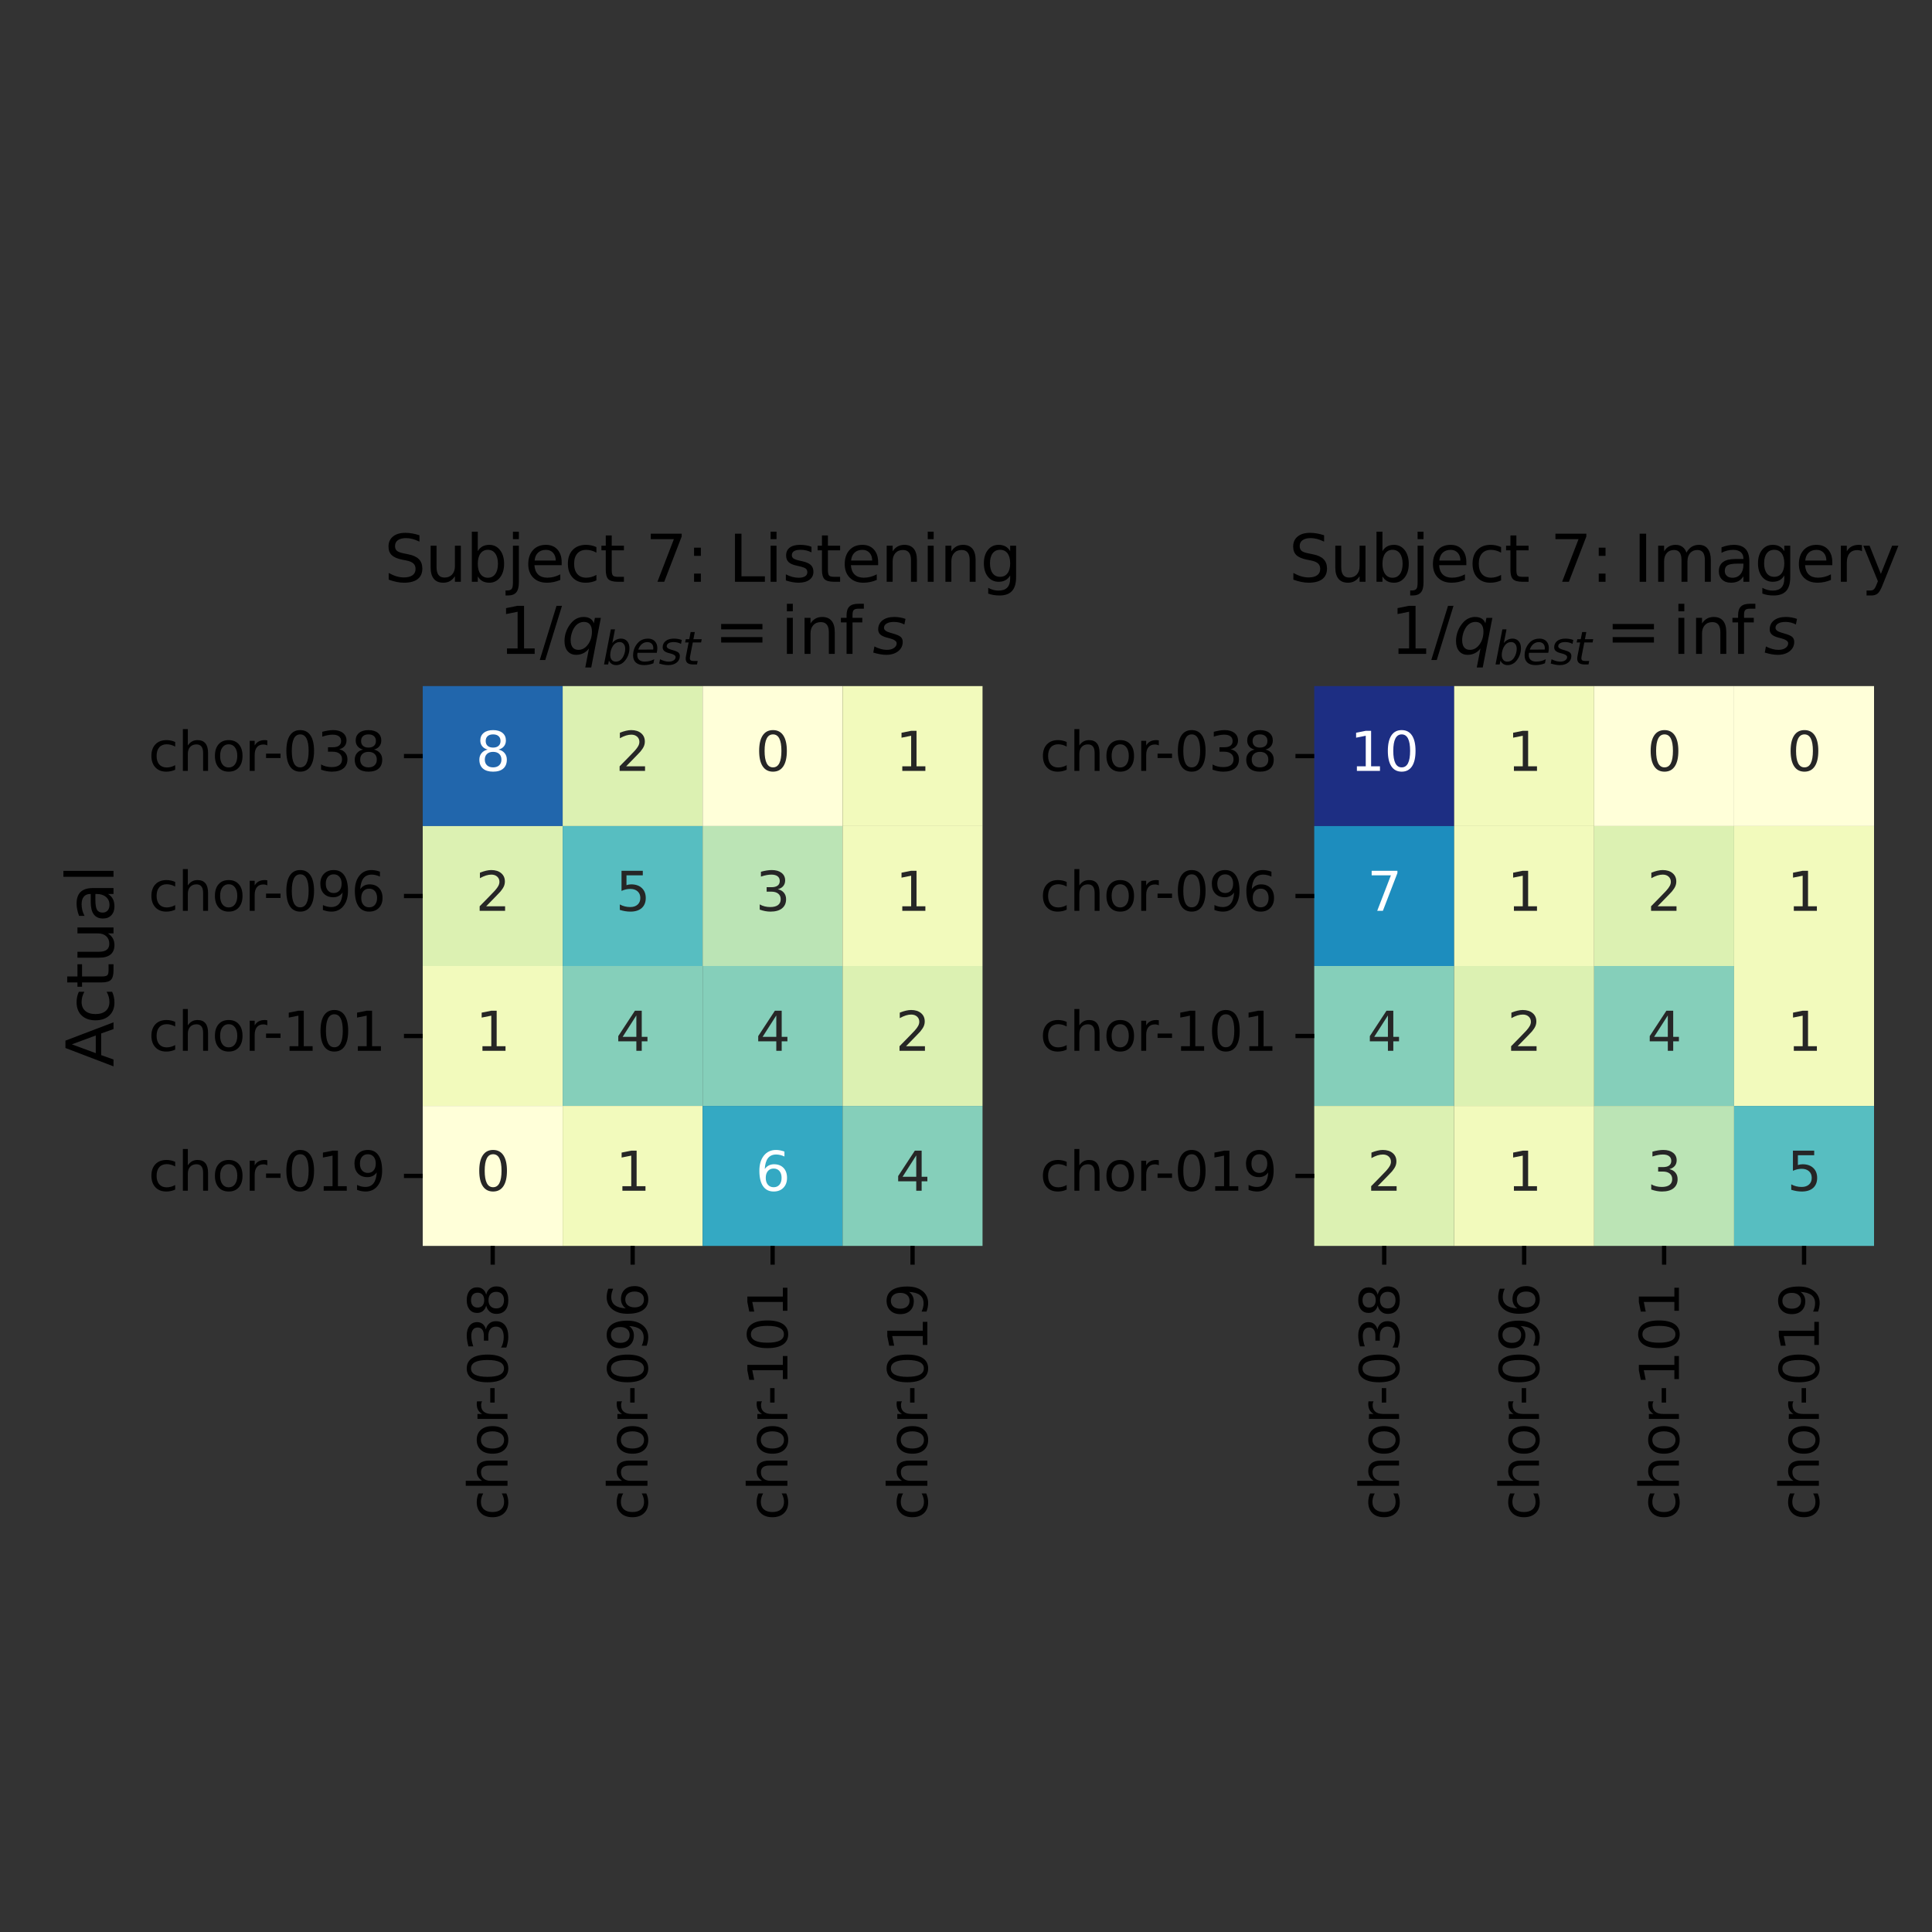 <?xml version="1.0" encoding="utf-8" standalone="no"?>
<!DOCTYPE svg PUBLIC "-//W3C//DTD SVG 1.1//EN"
  "http://www.w3.org/Graphics/SVG/1.1/DTD/svg11.dtd">
<svg xmlns:xlink="http://www.w3.org/1999/xlink" width="360pt" height="360pt" viewBox="0 0 360 360" xmlns="http://www.w3.org/2000/svg" version="1.1">
 <rect x="0" y="0" width="360" height="360" fill="#333333" stroke="none"/>
 <defs>
  <style type="text/css">*{stroke-linejoin: round; stroke-linecap: butt}</style>
 </defs>
 <g id="figure_1">
  <g id="patch_1">
   <path d="M 0 360 
L 360 360 
L 360 0 
L 0 0 
L 0 360 
z
" style="fill: none"/>
  </g>
  <g id="axes_1">
   <g id="patch_2">
    <path d="M 78.77 232.155 
L 183.08 232.155 
L 183.08 127.845 
L 78.77 127.845 
L 78.77 232.155 
z
" style="fill: none"/>
   </g>
   <g id="QuadMesh_1">
    <path d="M 78.77 127.845 
L 104.847 127.845 
L 104.847 153.923 
L 78.77 153.923 
L 78.77 127.845 
" clip-path="url(#p0ef2b8badd)" style="fill: #2166ac"/>
    <path d="M 104.847 127.845 
L 130.925 127.845 
L 130.925 153.923 
L 104.847 153.923 
L 104.847 127.845 
" clip-path="url(#p0ef2b8badd)" style="fill: #dcf1b2"/>
    <path d="M 130.925 127.845 
L 157.002 127.845 
L 157.002 153.923 
L 130.925 153.923 
L 130.925 127.845 
" clip-path="url(#p0ef2b8badd)" style="fill: #ffffd9"/>
    <path d="M 157.002 127.845 
L 183.08 127.845 
L 183.08 153.923 
L 157.002 153.923 
L 157.002 127.845 
" clip-path="url(#p0ef2b8badd)" style="fill: #f2fabc"/>
    <path d="M 78.77 153.923 
L 104.847 153.923 
L 104.847 180 
L 78.77 180 
L 78.77 153.923 
" clip-path="url(#p0ef2b8badd)" style="fill: #dcf1b2"/>
    <path d="M 104.847 153.923 
L 130.925 153.923 
L 130.925 180 
L 104.847 180 
L 104.847 153.923 
" clip-path="url(#p0ef2b8badd)" style="fill: #57bec1"/>
    <path d="M 130.925 153.923 
L 157.002 153.923 
L 157.002 180 
L 130.925 180 
L 130.925 153.923 
" clip-path="url(#p0ef2b8badd)" style="fill: #bbe4b5"/>
    <path d="M 157.002 153.923 
L 183.08 153.923 
L 183.08 180 
L 157.002 180 
L 157.002 153.923 
" clip-path="url(#p0ef2b8badd)" style="fill: #f2fabc"/>
    <path d="M 78.77 180 
L 104.847 180 
L 104.847 206.077 
L 78.77 206.077 
L 78.77 180 
" clip-path="url(#p0ef2b8badd)" style="fill: #f2fabc"/>
    <path d="M 104.847 180 
L 130.925 180 
L 130.925 206.077 
L 104.847 206.077 
L 104.847 180 
" clip-path="url(#p0ef2b8badd)" style="fill: #85cfba"/>
    <path d="M 130.925 180 
L 157.002 180 
L 157.002 206.077 
L 130.925 206.077 
L 130.925 180 
" clip-path="url(#p0ef2b8badd)" style="fill: #85cfba"/>
    <path d="M 157.002 180 
L 183.08 180 
L 183.08 206.077 
L 157.002 206.077 
L 157.002 180 
" clip-path="url(#p0ef2b8badd)" style="fill: #dcf1b2"/>
    <path d="M 78.77 206.077 
L 104.847 206.077 
L 104.847 232.155 
L 78.77 232.155 
L 78.77 206.077 
" clip-path="url(#p0ef2b8badd)" style="fill: #ffffd9"/>
    <path d="M 104.847 206.077 
L 130.925 206.077 
L 130.925 232.155 
L 104.847 232.155 
L 104.847 206.077 
" clip-path="url(#p0ef2b8badd)" style="fill: #f2fabc"/>
    <path d="M 130.925 206.077 
L 157.002 206.077 
L 157.002 232.155 
L 130.925 232.155 
L 130.925 206.077 
" clip-path="url(#p0ef2b8badd)" style="fill: #34a9c3"/>
    <path d="M 157.002 206.077 
L 183.08 206.077 
L 183.08 232.155 
L 157.002 232.155 
L 157.002 206.077 
" clip-path="url(#p0ef2b8badd)" style="fill: #85cfba"/>
   </g>
   <g id="matplotlib.axis_1">
    <g id="xtick_1">
     <g id="line2d_1">
      <defs>
       <path id="m7a53644464" d="M 0 0 
L 0 3.5 
" style="stroke: #000000; stroke-width: 0.8"/>
      </defs>
      <g>
       <use xlink:href="#m7a53644464" x="91.809" y="232.155" style="stroke: #000000; stroke-width: 0.8"/>
      </g>
     </g>
     <g id="text_1">
      <!-- chor-038 -->
      <g transform="translate(94.568 283.278) rotate(-90) scale(0.1 -0.1)">
       <defs>
        <path id="DejaVuSans-63" d="M 3122 3366 
L 3122 2828 
Q 2878 2963 2633 3030 
Q 2388 3097 2138 3097 
Q 1578 3097 1268 2742 
Q 959 2388 959 1747 
Q 959 1106 1268 751 
Q 1578 397 2138 397 
Q 2388 397 2633 464 
Q 2878 531 3122 666 
L 3122 134 
Q 2881 22 2623 -34 
Q 2366 -91 2075 -91 
Q 1284 -91 818 406 
Q 353 903 353 1747 
Q 353 2603 823 3093 
Q 1294 3584 2113 3584 
Q 2378 3584 2631 3529 
Q 2884 3475 3122 3366 
z
" transform="scale(0.016)"/>
        <path id="DejaVuSans-68" d="M 3513 2113 
L 3513 0 
L 2938 0 
L 2938 2094 
Q 2938 2591 2744 2837 
Q 2550 3084 2163 3084 
Q 1697 3084 1428 2787 
Q 1159 2491 1159 1978 
L 1159 0 
L 581 0 
L 581 4863 
L 1159 4863 
L 1159 2956 
Q 1366 3272 1645 3428 
Q 1925 3584 2291 3584 
Q 2894 3584 3203 3211 
Q 3513 2838 3513 2113 
z
" transform="scale(0.016)"/>
        <path id="DejaVuSans-6f" d="M 1959 3097 
Q 1497 3097 1228 2736 
Q 959 2375 959 1747 
Q 959 1119 1226 758 
Q 1494 397 1959 397 
Q 2419 397 2687 759 
Q 2956 1122 2956 1747 
Q 2956 2369 2687 2733 
Q 2419 3097 1959 3097 
z
M 1959 3584 
Q 2709 3584 3137 3096 
Q 3566 2609 3566 1747 
Q 3566 888 3137 398 
Q 2709 -91 1959 -91 
Q 1206 -91 779 398 
Q 353 888 353 1747 
Q 353 2609 779 3096 
Q 1206 3584 1959 3584 
z
" transform="scale(0.016)"/>
        <path id="DejaVuSans-72" d="M 2631 2963 
Q 2534 3019 2420 3045 
Q 2306 3072 2169 3072 
Q 1681 3072 1420 2755 
Q 1159 2438 1159 1844 
L 1159 0 
L 581 0 
L 581 3500 
L 1159 3500 
L 1159 2956 
Q 1341 3275 1631 3429 
Q 1922 3584 2338 3584 
Q 2397 3584 2469 3576 
Q 2541 3569 2628 3553 
L 2631 2963 
z
" transform="scale(0.016)"/>
        <path id="DejaVuSans-2d" d="M 313 2009 
L 1997 2009 
L 1997 1497 
L 313 1497 
L 313 2009 
z
" transform="scale(0.016)"/>
        <path id="DejaVuSans-30" d="M 2034 4250 
Q 1547 4250 1301 3770 
Q 1056 3291 1056 2328 
Q 1056 1369 1301 889 
Q 1547 409 2034 409 
Q 2525 409 2770 889 
Q 3016 1369 3016 2328 
Q 3016 3291 2770 3770 
Q 2525 4250 2034 4250 
z
M 2034 4750 
Q 2819 4750 3233 4129 
Q 3647 3509 3647 2328 
Q 3647 1150 3233 529 
Q 2819 -91 2034 -91 
Q 1250 -91 836 529 
Q 422 1150 422 2328 
Q 422 3509 836 4129 
Q 1250 4750 2034 4750 
z
" transform="scale(0.016)"/>
        <path id="DejaVuSans-33" d="M 2597 2516 
Q 3050 2419 3304 2112 
Q 3559 1806 3559 1356 
Q 3559 666 3084 287 
Q 2609 -91 1734 -91 
Q 1441 -91 1130 -33 
Q 819 25 488 141 
L 488 750 
Q 750 597 1062 519 
Q 1375 441 1716 441 
Q 2309 441 2620 675 
Q 2931 909 2931 1356 
Q 2931 1769 2642 2001 
Q 2353 2234 1838 2234 
L 1294 2234 
L 1294 2753 
L 1863 2753 
Q 2328 2753 2575 2939 
Q 2822 3125 2822 3475 
Q 2822 3834 2567 4026 
Q 2313 4219 1838 4219 
Q 1578 4219 1281 4162 
Q 984 4106 628 3988 
L 628 4550 
Q 988 4650 1302 4700 
Q 1616 4750 1894 4750 
Q 2613 4750 3031 4423 
Q 3450 4097 3450 3541 
Q 3450 3153 3228 2886 
Q 3006 2619 2597 2516 
z
" transform="scale(0.016)"/>
        <path id="DejaVuSans-38" d="M 2034 2216 
Q 1584 2216 1326 1975 
Q 1069 1734 1069 1313 
Q 1069 891 1326 650 
Q 1584 409 2034 409 
Q 2484 409 2743 651 
Q 3003 894 3003 1313 
Q 3003 1734 2745 1975 
Q 2488 2216 2034 2216 
z
M 1403 2484 
Q 997 2584 770 2862 
Q 544 3141 544 3541 
Q 544 4100 942 4425 
Q 1341 4750 2034 4750 
Q 2731 4750 3128 4425 
Q 3525 4100 3525 3541 
Q 3525 3141 3298 2862 
Q 3072 2584 2669 2484 
Q 3125 2378 3379 2068 
Q 3634 1759 3634 1313 
Q 3634 634 3220 271 
Q 2806 -91 2034 -91 
Q 1263 -91 848 271 
Q 434 634 434 1313 
Q 434 1759 690 2068 
Q 947 2378 1403 2484 
z
M 1172 3481 
Q 1172 3119 1398 2916 
Q 1625 2713 2034 2713 
Q 2441 2713 2670 2916 
Q 2900 3119 2900 3481 
Q 2900 3844 2670 4047 
Q 2441 4250 2034 4250 
Q 1625 4250 1398 4047 
Q 1172 3844 1172 3481 
z
" transform="scale(0.016)"/>
       </defs>
       <use xlink:href="#DejaVuSans-63"/>
       <use xlink:href="#DejaVuSans-68" transform="translate(54.98 0)"/>
       <use xlink:href="#DejaVuSans-6f" transform="translate(118.359 0)"/>
       <use xlink:href="#DejaVuSans-72" transform="translate(179.541 0)"/>
       <use xlink:href="#DejaVuSans-2d" transform="translate(214.279 0)"/>
       <use xlink:href="#DejaVuSans-30" transform="translate(250.363 0)"/>
       <use xlink:href="#DejaVuSans-33" transform="translate(313.986 0)"/>
       <use xlink:href="#DejaVuSans-38" transform="translate(377.609 0)"/>
      </g>
     </g>
    </g>
    <g id="xtick_2">
     <g id="line2d_2">
      <g>
       <use xlink:href="#m7a53644464" x="117.886" y="232.155" style="stroke: #000000; stroke-width: 0.8"/>
      </g>
     </g>
     <g id="text_2">
      <!-- chor-096 -->
      <g transform="translate(120.646 283.278) rotate(-90) scale(0.1 -0.1)">
       <defs>
        <path id="DejaVuSans-39" d="M 703 97 
L 703 672 
Q 941 559 1184 500 
Q 1428 441 1663 441 
Q 2288 441 2617 861 
Q 2947 1281 2994 2138 
Q 2813 1869 2534 1725 
Q 2256 1581 1919 1581 
Q 1219 1581 811 2004 
Q 403 2428 403 3163 
Q 403 3881 828 4315 
Q 1253 4750 1959 4750 
Q 2769 4750 3195 4129 
Q 3622 3509 3622 2328 
Q 3622 1225 3098 567 
Q 2575 -91 1691 -91 
Q 1453 -91 1209 -44 
Q 966 3 703 97 
z
M 1959 2075 
Q 2384 2075 2632 2365 
Q 2881 2656 2881 3163 
Q 2881 3666 2632 3958 
Q 2384 4250 1959 4250 
Q 1534 4250 1286 3958 
Q 1038 3666 1038 3163 
Q 1038 2656 1286 2365 
Q 1534 2075 1959 2075 
z
" transform="scale(0.016)"/>
        <path id="DejaVuSans-36" d="M 2113 2584 
Q 1688 2584 1439 2293 
Q 1191 2003 1191 1497 
Q 1191 994 1439 701 
Q 1688 409 2113 409 
Q 2538 409 2786 701 
Q 3034 994 3034 1497 
Q 3034 2003 2786 2293 
Q 2538 2584 2113 2584 
z
M 3366 4563 
L 3366 3988 
Q 3128 4100 2886 4159 
Q 2644 4219 2406 4219 
Q 1781 4219 1451 3797 
Q 1122 3375 1075 2522 
Q 1259 2794 1537 2939 
Q 1816 3084 2150 3084 
Q 2853 3084 3261 2657 
Q 3669 2231 3669 1497 
Q 3669 778 3244 343 
Q 2819 -91 2113 -91 
Q 1303 -91 875 529 
Q 447 1150 447 2328 
Q 447 3434 972 4092 
Q 1497 4750 2381 4750 
Q 2619 4750 2861 4703 
Q 3103 4656 3366 4563 
z
" transform="scale(0.016)"/>
       </defs>
       <use xlink:href="#DejaVuSans-63"/>
       <use xlink:href="#DejaVuSans-68" transform="translate(54.98 0)"/>
       <use xlink:href="#DejaVuSans-6f" transform="translate(118.359 0)"/>
       <use xlink:href="#DejaVuSans-72" transform="translate(179.541 0)"/>
       <use xlink:href="#DejaVuSans-2d" transform="translate(214.279 0)"/>
       <use xlink:href="#DejaVuSans-30" transform="translate(250.363 0)"/>
       <use xlink:href="#DejaVuSans-39" transform="translate(313.986 0)"/>
       <use xlink:href="#DejaVuSans-36" transform="translate(377.609 0)"/>
      </g>
     </g>
    </g>
    <g id="xtick_3">
     <g id="line2d_3">
      <g>
       <use xlink:href="#m7a53644464" x="143.964" y="232.155" style="stroke: #000000; stroke-width: 0.8"/>
      </g>
     </g>
     <g id="text_3">
      <!-- chor-101 -->
      <g transform="translate(146.723 283.278) rotate(-90) scale(0.1 -0.1)">
       <defs>
        <path id="DejaVuSans-31" d="M 794 531 
L 1825 531 
L 1825 4091 
L 703 3866 
L 703 4441 
L 1819 4666 
L 2450 4666 
L 2450 531 
L 3481 531 
L 3481 0 
L 794 0 
L 794 531 
z
" transform="scale(0.016)"/>
       </defs>
       <use xlink:href="#DejaVuSans-63"/>
       <use xlink:href="#DejaVuSans-68" transform="translate(54.98 0)"/>
       <use xlink:href="#DejaVuSans-6f" transform="translate(118.359 0)"/>
       <use xlink:href="#DejaVuSans-72" transform="translate(179.541 0)"/>
       <use xlink:href="#DejaVuSans-2d" transform="translate(214.279 0)"/>
       <use xlink:href="#DejaVuSans-31" transform="translate(250.363 0)"/>
       <use xlink:href="#DejaVuSans-30" transform="translate(313.986 0)"/>
       <use xlink:href="#DejaVuSans-31" transform="translate(377.609 0)"/>
      </g>
     </g>
    </g>
    <g id="xtick_4">
     <g id="line2d_4">
      <g>
       <use xlink:href="#m7a53644464" x="170.041" y="232.155" style="stroke: #000000; stroke-width: 0.8"/>
      </g>
     </g>
     <g id="text_4">
      <!-- chor-019 -->
      <g transform="translate(172.801 283.278) rotate(-90) scale(0.1 -0.1)">
       <use xlink:href="#DejaVuSans-63"/>
       <use xlink:href="#DejaVuSans-68" transform="translate(54.98 0)"/>
       <use xlink:href="#DejaVuSans-6f" transform="translate(118.359 0)"/>
       <use xlink:href="#DejaVuSans-72" transform="translate(179.541 0)"/>
       <use xlink:href="#DejaVuSans-2d" transform="translate(214.279 0)"/>
       <use xlink:href="#DejaVuSans-30" transform="translate(250.363 0)"/>
       <use xlink:href="#DejaVuSans-31" transform="translate(313.986 0)"/>
       <use xlink:href="#DejaVuSans-39" transform="translate(377.609 0)"/>
      </g>
     </g>
    </g>
   </g>
   <g id="matplotlib.axis_2">
    <g id="ytick_1">
     <g id="line2d_5">
      <defs>
       <path id="m0794dface3" d="M 0 0 
L -3.5 0 
" style="stroke: #000000; stroke-width: 0.8"/>
      </defs>
      <g>
       <use xlink:href="#m0794dface3" x="78.77" y="140.884" style="stroke: #000000; stroke-width: 0.8"/>
      </g>
     </g>
     <g id="text_5">
      <!-- chor-038 -->
      <g transform="translate(27.647 143.643) scale(0.1 -0.1)">
       <use xlink:href="#DejaVuSans-63"/>
       <use xlink:href="#DejaVuSans-68" transform="translate(54.98 0)"/>
       <use xlink:href="#DejaVuSans-6f" transform="translate(118.359 0)"/>
       <use xlink:href="#DejaVuSans-72" transform="translate(179.541 0)"/>
       <use xlink:href="#DejaVuSans-2d" transform="translate(214.279 0)"/>
       <use xlink:href="#DejaVuSans-30" transform="translate(250.363 0)"/>
       <use xlink:href="#DejaVuSans-33" transform="translate(313.986 0)"/>
       <use xlink:href="#DejaVuSans-38" transform="translate(377.609 0)"/>
      </g>
     </g>
    </g>
    <g id="ytick_2">
     <g id="line2d_6">
      <g>
       <use xlink:href="#m0794dface3" x="78.77" y="166.961" style="stroke: #000000; stroke-width: 0.8"/>
      </g>
     </g>
     <g id="text_6">
      <!-- chor-096 -->
      <g transform="translate(27.647 169.721) scale(0.1 -0.1)">
       <use xlink:href="#DejaVuSans-63"/>
       <use xlink:href="#DejaVuSans-68" transform="translate(54.98 0)"/>
       <use xlink:href="#DejaVuSans-6f" transform="translate(118.359 0)"/>
       <use xlink:href="#DejaVuSans-72" transform="translate(179.541 0)"/>
       <use xlink:href="#DejaVuSans-2d" transform="translate(214.279 0)"/>
       <use xlink:href="#DejaVuSans-30" transform="translate(250.363 0)"/>
       <use xlink:href="#DejaVuSans-39" transform="translate(313.986 0)"/>
       <use xlink:href="#DejaVuSans-36" transform="translate(377.609 0)"/>
      </g>
     </g>
    </g>
    <g id="ytick_3">
     <g id="line2d_7">
      <g>
       <use xlink:href="#m0794dface3" x="78.77" y="193.039" style="stroke: #000000; stroke-width: 0.8"/>
      </g>
     </g>
     <g id="text_7">
      <!-- chor-101 -->
      <g transform="translate(27.647 195.798) scale(0.1 -0.1)">
       <use xlink:href="#DejaVuSans-63"/>
       <use xlink:href="#DejaVuSans-68" transform="translate(54.98 0)"/>
       <use xlink:href="#DejaVuSans-6f" transform="translate(118.359 0)"/>
       <use xlink:href="#DejaVuSans-72" transform="translate(179.541 0)"/>
       <use xlink:href="#DejaVuSans-2d" transform="translate(214.279 0)"/>
       <use xlink:href="#DejaVuSans-31" transform="translate(250.363 0)"/>
       <use xlink:href="#DejaVuSans-30" transform="translate(313.986 0)"/>
       <use xlink:href="#DejaVuSans-31" transform="translate(377.609 0)"/>
      </g>
     </g>
    </g>
    <g id="ytick_4">
     <g id="line2d_8">
      <g>
       <use xlink:href="#m0794dface3" x="78.77" y="219.116" style="stroke: #000000; stroke-width: 0.8"/>
      </g>
     </g>
     <g id="text_8">
      <!-- chor-019 -->
      <g transform="translate(27.647 221.876) scale(0.1 -0.1)">
       <use xlink:href="#DejaVuSans-63"/>
       <use xlink:href="#DejaVuSans-68" transform="translate(54.98 0)"/>
       <use xlink:href="#DejaVuSans-6f" transform="translate(118.359 0)"/>
       <use xlink:href="#DejaVuSans-72" transform="translate(179.541 0)"/>
       <use xlink:href="#DejaVuSans-2d" transform="translate(214.279 0)"/>
       <use xlink:href="#DejaVuSans-30" transform="translate(250.363 0)"/>
       <use xlink:href="#DejaVuSans-31" transform="translate(313.986 0)"/>
       <use xlink:href="#DejaVuSans-39" transform="translate(377.609 0)"/>
      </g>
     </g>
    </g>
    <g id="text_9">
     <!-- Actual -->
     <g transform="translate(21.151 198.797) rotate(-90) scale(0.12 -0.12)">
      <defs>
       <path id="DejaVuSans-41" d="M 2188 4044 
L 1331 1722 
L 3047 1722 
L 2188 4044 
z
M 1831 4666 
L 2547 4666 
L 4325 0 
L 3669 0 
L 3244 1197 
L 1141 1197 
L 716 0 
L 50 0 
L 1831 4666 
z
" transform="scale(0.016)"/>
       <path id="DejaVuSans-74" d="M 1172 4494 
L 1172 3500 
L 2356 3500 
L 2356 3053 
L 1172 3053 
L 1172 1153 
Q 1172 725 1289 603 
Q 1406 481 1766 481 
L 2356 481 
L 2356 0 
L 1766 0 
Q 1100 0 847 248 
Q 594 497 594 1153 
L 594 3053 
L 172 3053 
L 172 3500 
L 594 3500 
L 594 4494 
L 1172 4494 
z
" transform="scale(0.016)"/>
       <path id="DejaVuSans-75" d="M 544 1381 
L 544 3500 
L 1119 3500 
L 1119 1403 
Q 1119 906 1312 657 
Q 1506 409 1894 409 
Q 2359 409 2629 706 
Q 2900 1003 2900 1516 
L 2900 3500 
L 3475 3500 
L 3475 0 
L 2900 0 
L 2900 538 
Q 2691 219 2414 64 
Q 2138 -91 1772 -91 
Q 1169 -91 856 284 
Q 544 659 544 1381 
z
M 1991 3584 
L 1991 3584 
z
" transform="scale(0.016)"/>
       <path id="DejaVuSans-61" d="M 2194 1759 
Q 1497 1759 1228 1600 
Q 959 1441 959 1056 
Q 959 750 1161 570 
Q 1363 391 1709 391 
Q 2188 391 2477 730 
Q 2766 1069 2766 1631 
L 2766 1759 
L 2194 1759 
z
M 3341 1997 
L 3341 0 
L 2766 0 
L 2766 531 
Q 2569 213 2275 61 
Q 1981 -91 1556 -91 
Q 1019 -91 701 211 
Q 384 513 384 1019 
Q 384 1609 779 1909 
Q 1175 2209 1959 2209 
L 2766 2209 
L 2766 2266 
Q 2766 2663 2505 2880 
Q 2244 3097 1772 3097 
Q 1472 3097 1187 3025 
Q 903 2953 641 2809 
L 641 3341 
Q 956 3463 1253 3523 
Q 1550 3584 1831 3584 
Q 2591 3584 2966 3190 
Q 3341 2797 3341 1997 
z
" transform="scale(0.016)"/>
       <path id="DejaVuSans-6c" d="M 603 4863 
L 1178 4863 
L 1178 0 
L 603 0 
L 603 4863 
z
" transform="scale(0.016)"/>
      </defs>
      <use xlink:href="#DejaVuSans-41"/>
      <use xlink:href="#DejaVuSans-63" transform="translate(66.658 0)"/>
      <use xlink:href="#DejaVuSans-74" transform="translate(121.639 0)"/>
      <use xlink:href="#DejaVuSans-75" transform="translate(160.848 0)"/>
      <use xlink:href="#DejaVuSans-61" transform="translate(224.227 0)"/>
      <use xlink:href="#DejaVuSans-6c" transform="translate(285.506 0)"/>
     </g>
    </g>
   </g>
   <g id="text_10">
    <!-- 8 -->
    <g style="fill: #ffffff" transform="translate(88.627 143.643) scale(0.1 -0.1)">
     <use xlink:href="#DejaVuSans-38"/>
    </g>
   </g>
   <g id="text_11">
    <!-- 2 -->
    <g style="fill: #262626" transform="translate(114.705 143.643) scale(0.1 -0.1)">
     <defs>
      <path id="DejaVuSans-32" d="M 1228 531 
L 3431 531 
L 3431 0 
L 469 0 
L 469 531 
Q 828 903 1448 1529 
Q 2069 2156 2228 2338 
Q 2531 2678 2651 2914 
Q 2772 3150 2772 3378 
Q 2772 3750 2511 3984 
Q 2250 4219 1831 4219 
Q 1534 4219 1204 4116 
Q 875 4013 500 3803 
L 500 4441 
Q 881 4594 1212 4672 
Q 1544 4750 1819 4750 
Q 2544 4750 2975 4387 
Q 3406 4025 3406 3419 
Q 3406 3131 3298 2873 
Q 3191 2616 2906 2266 
Q 2828 2175 2409 1742 
Q 1991 1309 1228 531 
z
" transform="scale(0.016)"/>
     </defs>
     <use xlink:href="#DejaVuSans-32"/>
    </g>
   </g>
   <g id="text_12">
    <!-- 0 -->
    <g style="fill: #262626" transform="translate(140.782 143.643) scale(0.1 -0.1)">
     <use xlink:href="#DejaVuSans-30"/>
    </g>
   </g>
   <g id="text_13">
    <!-- 1 -->
    <g style="fill: #262626" transform="translate(166.86 143.643) scale(0.1 -0.1)">
     <use xlink:href="#DejaVuSans-31"/>
    </g>
   </g>
   <g id="text_14">
    <!-- 2 -->
    <g style="fill: #262626" transform="translate(88.627 169.721) scale(0.1 -0.1)">
     <use xlink:href="#DejaVuSans-32"/>
    </g>
   </g>
   <g id="text_15">
    <!-- 5 -->
    <g style="fill: #262626" transform="translate(114.705 169.721) scale(0.1 -0.1)">
     <defs>
      <path id="DejaVuSans-35" d="M 691 4666 
L 3169 4666 
L 3169 4134 
L 1269 4134 
L 1269 2991 
Q 1406 3038 1543 3061 
Q 1681 3084 1819 3084 
Q 2600 3084 3056 2656 
Q 3513 2228 3513 1497 
Q 3513 744 3044 326 
Q 2575 -91 1722 -91 
Q 1428 -91 1123 -41 
Q 819 9 494 109 
L 494 744 
Q 775 591 1075 516 
Q 1375 441 1709 441 
Q 2250 441 2565 725 
Q 2881 1009 2881 1497 
Q 2881 1984 2565 2268 
Q 2250 2553 1709 2553 
Q 1456 2553 1204 2497 
Q 953 2441 691 2322 
L 691 4666 
z
" transform="scale(0.016)"/>
     </defs>
     <use xlink:href="#DejaVuSans-35"/>
    </g>
   </g>
   <g id="text_16">
    <!-- 3 -->
    <g style="fill: #262626" transform="translate(140.782 169.721) scale(0.1 -0.1)">
     <use xlink:href="#DejaVuSans-33"/>
    </g>
   </g>
   <g id="text_17">
    <!-- 1 -->
    <g style="fill: #262626" transform="translate(166.86 169.721) scale(0.1 -0.1)">
     <use xlink:href="#DejaVuSans-31"/>
    </g>
   </g>
   <g id="text_18">
    <!-- 1 -->
    <g style="fill: #262626" transform="translate(88.627 195.798) scale(0.1 -0.1)">
     <use xlink:href="#DejaVuSans-31"/>
    </g>
   </g>
   <g id="text_19">
    <!-- 4 -->
    <g style="fill: #262626" transform="translate(114.705 195.798) scale(0.1 -0.1)">
     <defs>
      <path id="DejaVuSans-34" d="M 2419 4116 
L 825 1625 
L 2419 1625 
L 2419 4116 
z
M 2253 4666 
L 3047 4666 
L 3047 1625 
L 3713 1625 
L 3713 1100 
L 3047 1100 
L 3047 0 
L 2419 0 
L 2419 1100 
L 313 1100 
L 313 1709 
L 2253 4666 
z
" transform="scale(0.016)"/>
     </defs>
     <use xlink:href="#DejaVuSans-34"/>
    </g>
   </g>
   <g id="text_20">
    <!-- 4 -->
    <g style="fill: #262626" transform="translate(140.782 195.798) scale(0.1 -0.1)">
     <use xlink:href="#DejaVuSans-34"/>
    </g>
   </g>
   <g id="text_21">
    <!-- 2 -->
    <g style="fill: #262626" transform="translate(166.86 195.798) scale(0.1 -0.1)">
     <use xlink:href="#DejaVuSans-32"/>
    </g>
   </g>
   <g id="text_22">
    <!-- 0 -->
    <g style="fill: #262626" transform="translate(88.627 221.876) scale(0.1 -0.1)">
     <use xlink:href="#DejaVuSans-30"/>
    </g>
   </g>
   <g id="text_23">
    <!-- 1 -->
    <g style="fill: #262626" transform="translate(114.705 221.876) scale(0.1 -0.1)">
     <use xlink:href="#DejaVuSans-31"/>
    </g>
   </g>
   <g id="text_24">
    <!-- 6 -->
    <g style="fill: #ffffff" transform="translate(140.782 221.876) scale(0.1 -0.1)">
     <use xlink:href="#DejaVuSans-36"/>
    </g>
   </g>
   <g id="text_25">
    <!-- 4 -->
    <g style="fill: #262626" transform="translate(166.86 221.876) scale(0.1 -0.1)">
     <use xlink:href="#DejaVuSans-34"/>
    </g>
   </g>
   <g id="text_26">
    <!-- Subject 7: Listening -->
    <g transform="translate(71.581 108.405) scale(0.12 -0.12)">
     <defs>
      <path id="DejaVuSans-53" d="M 3425 4513 
L 3425 3897 
Q 3066 4069 2747 4153 
Q 2428 4238 2131 4238 
Q 1616 4238 1336 4038 
Q 1056 3838 1056 3469 
Q 1056 3159 1242 3001 
Q 1428 2844 1947 2747 
L 2328 2669 
Q 3034 2534 3370 2195 
Q 3706 1856 3706 1288 
Q 3706 609 3251 259 
Q 2797 -91 1919 -91 
Q 1588 -91 1214 -16 
Q 841 59 441 206 
L 441 856 
Q 825 641 1194 531 
Q 1563 422 1919 422 
Q 2459 422 2753 634 
Q 3047 847 3047 1241 
Q 3047 1584 2836 1778 
Q 2625 1972 2144 2069 
L 1759 2144 
Q 1053 2284 737 2584 
Q 422 2884 422 3419 
Q 422 4038 858 4394 
Q 1294 4750 2059 4750 
Q 2388 4750 2728 4690 
Q 3069 4631 3425 4513 
z
" transform="scale(0.016)"/>
      <path id="DejaVuSans-62" d="M 3116 1747 
Q 3116 2381 2855 2742 
Q 2594 3103 2138 3103 
Q 1681 3103 1420 2742 
Q 1159 2381 1159 1747 
Q 1159 1113 1420 752 
Q 1681 391 2138 391 
Q 2594 391 2855 752 
Q 3116 1113 3116 1747 
z
M 1159 2969 
Q 1341 3281 1617 3432 
Q 1894 3584 2278 3584 
Q 2916 3584 3314 3078 
Q 3713 2572 3713 1747 
Q 3713 922 3314 415 
Q 2916 -91 2278 -91 
Q 1894 -91 1617 61 
Q 1341 213 1159 525 
L 1159 0 
L 581 0 
L 581 4863 
L 1159 4863 
L 1159 2969 
z
" transform="scale(0.016)"/>
      <path id="DejaVuSans-6a" d="M 603 3500 
L 1178 3500 
L 1178 -63 
Q 1178 -731 923 -1031 
Q 669 -1331 103 -1331 
L -116 -1331 
L -116 -844 
L 38 -844 
Q 366 -844 484 -692 
Q 603 -541 603 -63 
L 603 3500 
z
M 603 4863 
L 1178 4863 
L 1178 4134 
L 603 4134 
L 603 4863 
z
" transform="scale(0.016)"/>
      <path id="DejaVuSans-65" d="M 3597 1894 
L 3597 1613 
L 953 1613 
Q 991 1019 1311 708 
Q 1631 397 2203 397 
Q 2534 397 2845 478 
Q 3156 559 3463 722 
L 3463 178 
Q 3153 47 2828 -22 
Q 2503 -91 2169 -91 
Q 1331 -91 842 396 
Q 353 884 353 1716 
Q 353 2575 817 3079 
Q 1281 3584 2069 3584 
Q 2775 3584 3186 3129 
Q 3597 2675 3597 1894 
z
M 3022 2063 
Q 3016 2534 2758 2815 
Q 2500 3097 2075 3097 
Q 1594 3097 1305 2825 
Q 1016 2553 972 2059 
L 3022 2063 
z
" transform="scale(0.016)"/>
      <path id="DejaVuSans-20" transform="scale(0.016)"/>
      <path id="DejaVuSans-37" d="M 525 4666 
L 3525 4666 
L 3525 4397 
L 1831 0 
L 1172 0 
L 2766 4134 
L 525 4134 
L 525 4666 
z
" transform="scale(0.016)"/>
      <path id="DejaVuSans-3a" d="M 750 794 
L 1409 794 
L 1409 0 
L 750 0 
L 750 794 
z
M 750 3309 
L 1409 3309 
L 1409 2516 
L 750 2516 
L 750 3309 
z
" transform="scale(0.016)"/>
      <path id="DejaVuSans-4c" d="M 628 4666 
L 1259 4666 
L 1259 531 
L 3531 531 
L 3531 0 
L 628 0 
L 628 4666 
z
" transform="scale(0.016)"/>
      <path id="DejaVuSans-69" d="M 603 3500 
L 1178 3500 
L 1178 0 
L 603 0 
L 603 3500 
z
M 603 4863 
L 1178 4863 
L 1178 4134 
L 603 4134 
L 603 4863 
z
" transform="scale(0.016)"/>
      <path id="DejaVuSans-73" d="M 2834 3397 
L 2834 2853 
Q 2591 2978 2328 3040 
Q 2066 3103 1784 3103 
Q 1356 3103 1142 2972 
Q 928 2841 928 2578 
Q 928 2378 1081 2264 
Q 1234 2150 1697 2047 
L 1894 2003 
Q 2506 1872 2764 1633 
Q 3022 1394 3022 966 
Q 3022 478 2636 193 
Q 2250 -91 1575 -91 
Q 1294 -91 989 -36 
Q 684 19 347 128 
L 347 722 
Q 666 556 975 473 
Q 1284 391 1588 391 
Q 1994 391 2212 530 
Q 2431 669 2431 922 
Q 2431 1156 2273 1281 
Q 2116 1406 1581 1522 
L 1381 1569 
Q 847 1681 609 1914 
Q 372 2147 372 2553 
Q 372 3047 722 3315 
Q 1072 3584 1716 3584 
Q 2034 3584 2315 3537 
Q 2597 3491 2834 3397 
z
" transform="scale(0.016)"/>
      <path id="DejaVuSans-6e" d="M 3513 2113 
L 3513 0 
L 2938 0 
L 2938 2094 
Q 2938 2591 2744 2837 
Q 2550 3084 2163 3084 
Q 1697 3084 1428 2787 
Q 1159 2491 1159 1978 
L 1159 0 
L 581 0 
L 581 3500 
L 1159 3500 
L 1159 2956 
Q 1366 3272 1645 3428 
Q 1925 3584 2291 3584 
Q 2894 3584 3203 3211 
Q 3513 2838 3513 2113 
z
" transform="scale(0.016)"/>
      <path id="DejaVuSans-67" d="M 2906 1791 
Q 2906 2416 2648 2759 
Q 2391 3103 1925 3103 
Q 1463 3103 1205 2759 
Q 947 2416 947 1791 
Q 947 1169 1205 825 
Q 1463 481 1925 481 
Q 2391 481 2648 825 
Q 2906 1169 2906 1791 
z
M 3481 434 
Q 3481 -459 3084 -895 
Q 2688 -1331 1869 -1331 
Q 1566 -1331 1297 -1286 
Q 1028 -1241 775 -1147 
L 775 -588 
Q 1028 -725 1275 -790 
Q 1522 -856 1778 -856 
Q 2344 -856 2625 -561 
Q 2906 -266 2906 331 
L 2906 616 
Q 2728 306 2450 153 
Q 2172 0 1784 0 
Q 1141 0 747 490 
Q 353 981 353 1791 
Q 353 2603 747 3093 
Q 1141 3584 1784 3584 
Q 2172 3584 2450 3431 
Q 2728 3278 2906 2969 
L 2906 3500 
L 3481 3500 
L 3481 434 
z
" transform="scale(0.016)"/>
     </defs>
     <use xlink:href="#DejaVuSans-53"/>
     <use xlink:href="#DejaVuSans-75" transform="translate(63.477 0)"/>
     <use xlink:href="#DejaVuSans-62" transform="translate(126.855 0)"/>
     <use xlink:href="#DejaVuSans-6a" transform="translate(190.332 0)"/>
     <use xlink:href="#DejaVuSans-65" transform="translate(218.115 0)"/>
     <use xlink:href="#DejaVuSans-63" transform="translate(279.639 0)"/>
     <use xlink:href="#DejaVuSans-74" transform="translate(334.619 0)"/>
     <use xlink:href="#DejaVuSans-20" transform="translate(373.828 0)"/>
     <use xlink:href="#DejaVuSans-37" transform="translate(405.615 0)"/>
     <use xlink:href="#DejaVuSans-3a" transform="translate(469.238 0)"/>
     <use xlink:href="#DejaVuSans-20" transform="translate(502.93 0)"/>
     <use xlink:href="#DejaVuSans-4c" transform="translate(534.717 0)"/>
     <use xlink:href="#DejaVuSans-69" transform="translate(590.43 0)"/>
     <use xlink:href="#DejaVuSans-73" transform="translate(618.213 0)"/>
     <use xlink:href="#DejaVuSans-74" transform="translate(670.312 0)"/>
     <use xlink:href="#DejaVuSans-65" transform="translate(709.521 0)"/>
     <use xlink:href="#DejaVuSans-6e" transform="translate(771.045 0)"/>
     <use xlink:href="#DejaVuSans-69" transform="translate(834.424 0)"/>
     <use xlink:href="#DejaVuSans-6e" transform="translate(862.207 0)"/>
     <use xlink:href="#DejaVuSans-67" transform="translate(925.586 0)"/>
    </g>
    <!-- $1/q_{best}=$inf$\,s$ -->
    <g transform="translate(92.945 121.845) scale(0.12 -0.12)">
     <defs>
      <path id="DejaVuSans-2f" d="M 1625 4666 
L 2156 4666 
L 531 -594 
L 0 -594 
L 1625 4666 
z
" transform="scale(0.016)"/>
      <path id="DejaVuSans-Oblique-71" d="M 2669 525 
Q 2438 222 2123 65 
Q 1809 -91 1428 -91 
Q 897 -91 595 267 
Q 294 625 294 1253 
Q 294 1759 480 2231 
Q 666 2703 1013 3078 
Q 1238 3322 1530 3453 
Q 1822 3584 2144 3584 
Q 2531 3584 2781 3431 
Q 3031 3278 3144 2969 
L 3244 3494 
L 3822 3494 
L 2888 -1319 
L 2309 -1319 
L 2669 525 
z
M 891 1338 
Q 891 875 1084 633 
Q 1278 391 1644 391 
Q 2188 391 2572 911 
Q 2956 1431 2956 2175 
Q 2956 2625 2757 2864 
Q 2559 3103 2188 3103 
Q 1916 3103 1684 2976 
Q 1453 2850 1281 2606 
Q 1100 2350 995 2006 
Q 891 1663 891 1338 
z
" transform="scale(0.016)"/>
      <path id="DejaVuSans-Oblique-62" d="M 3169 2138 
Q 3169 2591 2961 2847 
Q 2753 3103 2388 3103 
Q 2122 3103 1889 2973 
Q 1656 2844 1484 2597 
Q 1303 2338 1198 1995 
Q 1094 1653 1094 1313 
Q 1094 881 1298 636 
Q 1503 391 1863 391 
Q 2134 391 2365 517 
Q 2597 644 2772 891 
Q 2950 1147 3059 1487 
Q 3169 1828 3169 2138 
z
M 1381 2969 
Q 1594 3256 1914 3420 
Q 2234 3584 2584 3584 
Q 3122 3584 3439 3221 
Q 3756 2859 3756 2241 
Q 3756 1734 3570 1259 
Q 3384 784 3041 416 
Q 2816 172 2522 40 
Q 2228 -91 1906 -91 
Q 1566 -91 1316 65 
Q 1066 222 909 531 
L 806 0 
L 231 0 
L 1178 4863 
L 1753 4863 
L 1381 2969 
z
" transform="scale(0.016)"/>
      <path id="DejaVuSans-Oblique-65" d="M 3078 2063 
Q 3088 2113 3092 2166 
Q 3097 2219 3097 2272 
Q 3097 2653 2873 2875 
Q 2650 3097 2266 3097 
Q 1838 3097 1509 2826 
Q 1181 2556 1013 2059 
L 3078 2063 
z
M 3578 1613 
L 903 1613 
Q 884 1494 878 1425 
Q 872 1356 872 1306 
Q 872 872 1139 634 
Q 1406 397 1894 397 
Q 2269 397 2603 481 
Q 2938 566 3225 728 
L 3116 159 
Q 2806 34 2476 -28 
Q 2147 -91 1806 -91 
Q 1078 -91 686 257 
Q 294 606 294 1247 
Q 294 1794 489 2264 
Q 684 2734 1063 3103 
Q 1306 3334 1642 3459 
Q 1978 3584 2356 3584 
Q 2950 3584 3301 3228 
Q 3653 2872 3653 2272 
Q 3653 2128 3634 1964 
Q 3616 1800 3578 1613 
z
" transform="scale(0.016)"/>
      <path id="DejaVuSans-Oblique-73" d="M 3200 3397 
L 3091 2853 
Q 2863 2978 2609 3040 
Q 2356 3103 2088 3103 
Q 1634 3103 1373 2948 
Q 1113 2794 1113 2528 
Q 1113 2219 1719 2053 
Q 1766 2041 1788 2034 
L 1972 1978 
Q 2547 1819 2739 1644 
Q 2931 1469 2931 1166 
Q 2931 609 2489 259 
Q 2047 -91 1331 -91 
Q 1053 -91 747 -37 
Q 441 16 72 128 
L 184 722 
Q 500 559 806 475 
Q 1113 391 1394 391 
Q 1816 391 2080 572 
Q 2344 753 2344 1031 
Q 2344 1331 1650 1516 
L 1591 1531 
L 1394 1581 
Q 956 1697 753 1886 
Q 550 2075 550 2369 
Q 550 2928 970 3256 
Q 1391 3584 2113 3584 
Q 2397 3584 2667 3537 
Q 2938 3491 3200 3397 
z
" transform="scale(0.016)"/>
      <path id="DejaVuSans-Oblique-74" d="M 2706 3500 
L 2619 3053 
L 1472 3053 
L 1100 1153 
Q 1081 1047 1072 975 
Q 1063 903 1063 863 
Q 1063 663 1183 572 
Q 1303 481 1569 481 
L 2150 481 
L 2053 0 
L 1503 0 
Q 991 0 739 200 
Q 488 400 488 806 
Q 488 878 497 964 
Q 506 1050 525 1153 
L 897 3053 
L 409 3053 
L 500 3500 
L 978 3500 
L 1172 4494 
L 1747 4494 
L 1556 3500 
L 2706 3500 
z
" transform="scale(0.016)"/>
      <path id="DejaVuSans-3d" d="M 678 2906 
L 4684 2906 
L 4684 2381 
L 678 2381 
L 678 2906 
z
M 678 1631 
L 4684 1631 
L 4684 1100 
L 678 1100 
L 678 1631 
z
" transform="scale(0.016)"/>
      <path id="DejaVuSans-66" d="M 2375 4863 
L 2375 4384 
L 1825 4384 
Q 1516 4384 1395 4259 
Q 1275 4134 1275 3809 
L 1275 3500 
L 2222 3500 
L 2222 3053 
L 1275 3053 
L 1275 0 
L 697 0 
L 697 3053 
L 147 3053 
L 147 3500 
L 697 3500 
L 697 3744 
Q 697 4328 969 4595 
Q 1241 4863 1831 4863 
L 2375 4863 
z
" transform="scale(0.016)"/>
     </defs>
     <use xlink:href="#DejaVuSans-31" transform="translate(0 0.016)"/>
     <use xlink:href="#DejaVuSans-2f" transform="translate(63.623 0.016)"/>
     <use xlink:href="#DejaVuSans-Oblique-71" transform="translate(97.314 0.016)"/>
     <use xlink:href="#DejaVuSans-Oblique-62" transform="translate(160.791 -16.391) scale(0.7)"/>
     <use xlink:href="#DejaVuSans-Oblique-65" transform="translate(205.225 -16.391) scale(0.7)"/>
     <use xlink:href="#DejaVuSans-Oblique-73" transform="translate(248.291 -16.391) scale(0.7)"/>
     <use xlink:href="#DejaVuSans-Oblique-74" transform="translate(284.761 -16.391) scale(0.7)"/>
     <use xlink:href="#DejaVuSans-3d" transform="translate(334.424 0.016)"/>
     <use xlink:href="#DejaVuSans-69" transform="translate(437.695 0.016)"/>
     <use xlink:href="#DejaVuSans-6e" transform="translate(465.479 0.016)"/>
     <use xlink:href="#DejaVuSans-66" transform="translate(528.857 0.016)"/>
     <use xlink:href="#DejaVuSans-Oblique-73" transform="translate(580.298 0.016)"/>
    </g>
   </g>
  </g>
  <g id="axes_2">
   <g id="patch_3">
    <path d="M 244.89 232.155 
L 349.2 232.155 
L 349.2 127.845 
L 244.89 127.845 
L 244.89 232.155 
z
" style="fill: none"/>
   </g>
   <g id="QuadMesh_2">
    <path d="M 244.89 127.845 
L 270.967 127.845 
L 270.967 153.923 
L 244.89 153.923 
L 244.89 127.845 
" clip-path="url(#pa39977c895)" style="fill: #1d2e83"/>
    <path d="M 270.967 127.845 
L 297.045 127.845 
L 297.045 153.923 
L 270.967 153.923 
L 270.967 127.845 
" clip-path="url(#pa39977c895)" style="fill: #f2fabc"/>
    <path d="M 297.045 127.845 
L 323.123 127.845 
L 323.123 153.923 
L 297.045 153.923 
L 297.045 127.845 
" clip-path="url(#pa39977c895)" style="fill: #ffffd9"/>
    <path d="M 323.123 127.845 
L 349.2 127.845 
L 349.2 153.923 
L 323.123 153.923 
L 323.123 127.845 
" clip-path="url(#pa39977c895)" style="fill: #ffffd9"/>
    <path d="M 244.89 153.923 
L 270.967 153.923 
L 270.967 180 
L 244.89 180 
L 244.89 153.923 
" clip-path="url(#pa39977c895)" style="fill: #1d8dbe"/>
    <path d="M 270.967 153.923 
L 297.045 153.923 
L 297.045 180 
L 270.967 180 
L 270.967 153.923 
" clip-path="url(#pa39977c895)" style="fill: #f2fabc"/>
    <path d="M 297.045 153.923 
L 323.123 153.923 
L 323.123 180 
L 297.045 180 
L 297.045 153.923 
" clip-path="url(#pa39977c895)" style="fill: #dcf1b2"/>
    <path d="M 323.123 153.923 
L 349.2 153.923 
L 349.2 180 
L 323.123 180 
L 323.123 153.923 
" clip-path="url(#pa39977c895)" style="fill: #f2fabc"/>
    <path d="M 244.89 180 
L 270.967 180 
L 270.967 206.077 
L 244.89 206.077 
L 244.89 180 
" clip-path="url(#pa39977c895)" style="fill: #85cfba"/>
    <path d="M 270.967 180 
L 297.045 180 
L 297.045 206.077 
L 270.967 206.077 
L 270.967 180 
" clip-path="url(#pa39977c895)" style="fill: #dcf1b2"/>
    <path d="M 297.045 180 
L 323.123 180 
L 323.123 206.077 
L 297.045 206.077 
L 297.045 180 
" clip-path="url(#pa39977c895)" style="fill: #85cfba"/>
    <path d="M 323.123 180 
L 349.2 180 
L 349.2 206.077 
L 323.123 206.077 
L 323.123 180 
" clip-path="url(#pa39977c895)" style="fill: #f2fabc"/>
    <path d="M 244.89 206.077 
L 270.967 206.077 
L 270.967 232.155 
L 244.89 232.155 
L 244.89 206.077 
" clip-path="url(#pa39977c895)" style="fill: #dcf1b2"/>
    <path d="M 270.967 206.077 
L 297.045 206.077 
L 297.045 232.155 
L 270.967 232.155 
L 270.967 206.077 
" clip-path="url(#pa39977c895)" style="fill: #f2fabc"/>
    <path d="M 297.045 206.077 
L 323.123 206.077 
L 323.123 232.155 
L 297.045 232.155 
L 297.045 206.077 
" clip-path="url(#pa39977c895)" style="fill: #bbe4b5"/>
    <path d="M 323.123 206.077 
L 349.2 206.077 
L 349.2 232.155 
L 323.123 232.155 
L 323.123 206.077 
" clip-path="url(#pa39977c895)" style="fill: #57bec1"/>
   </g>
   <g id="matplotlib.axis_3">
    <g id="xtick_5">
     <g id="line2d_9">
      <g>
       <use xlink:href="#m7a53644464" x="257.929" y="232.155" style="stroke: #000000; stroke-width: 0.8"/>
      </g>
     </g>
     <g id="text_27">
      <!-- chor-038 -->
      <g transform="translate(260.688 283.278) rotate(-90) scale(0.1 -0.1)">
       <use xlink:href="#DejaVuSans-63"/>
       <use xlink:href="#DejaVuSans-68" transform="translate(54.98 0)"/>
       <use xlink:href="#DejaVuSans-6f" transform="translate(118.359 0)"/>
       <use xlink:href="#DejaVuSans-72" transform="translate(179.541 0)"/>
       <use xlink:href="#DejaVuSans-2d" transform="translate(214.279 0)"/>
       <use xlink:href="#DejaVuSans-30" transform="translate(250.363 0)"/>
       <use xlink:href="#DejaVuSans-33" transform="translate(313.986 0)"/>
       <use xlink:href="#DejaVuSans-38" transform="translate(377.609 0)"/>
      </g>
     </g>
    </g>
    <g id="xtick_6">
     <g id="line2d_10">
      <g>
       <use xlink:href="#m7a53644464" x="284.006" y="232.155" style="stroke: #000000; stroke-width: 0.8"/>
      </g>
     </g>
     <g id="text_28">
      <!-- chor-096 -->
      <g transform="translate(286.766 283.278) rotate(-90) scale(0.1 -0.1)">
       <use xlink:href="#DejaVuSans-63"/>
       <use xlink:href="#DejaVuSans-68" transform="translate(54.98 0)"/>
       <use xlink:href="#DejaVuSans-6f" transform="translate(118.359 0)"/>
       <use xlink:href="#DejaVuSans-72" transform="translate(179.541 0)"/>
       <use xlink:href="#DejaVuSans-2d" transform="translate(214.279 0)"/>
       <use xlink:href="#DejaVuSans-30" transform="translate(250.363 0)"/>
       <use xlink:href="#DejaVuSans-39" transform="translate(313.986 0)"/>
       <use xlink:href="#DejaVuSans-36" transform="translate(377.609 0)"/>
      </g>
     </g>
    </g>
    <g id="xtick_7">
     <g id="line2d_11">
      <g>
       <use xlink:href="#m7a53644464" x="310.084" y="232.155" style="stroke: #000000; stroke-width: 0.8"/>
      </g>
     </g>
     <g id="text_29">
      <!-- chor-101 -->
      <g transform="translate(312.843 283.278) rotate(-90) scale(0.1 -0.1)">
       <use xlink:href="#DejaVuSans-63"/>
       <use xlink:href="#DejaVuSans-68" transform="translate(54.98 0)"/>
       <use xlink:href="#DejaVuSans-6f" transform="translate(118.359 0)"/>
       <use xlink:href="#DejaVuSans-72" transform="translate(179.541 0)"/>
       <use xlink:href="#DejaVuSans-2d" transform="translate(214.279 0)"/>
       <use xlink:href="#DejaVuSans-31" transform="translate(250.363 0)"/>
       <use xlink:href="#DejaVuSans-30" transform="translate(313.986 0)"/>
       <use xlink:href="#DejaVuSans-31" transform="translate(377.609 0)"/>
      </g>
     </g>
    </g>
    <g id="xtick_8">
     <g id="line2d_12">
      <g>
       <use xlink:href="#m7a53644464" x="336.161" y="232.155" style="stroke: #000000; stroke-width: 0.8"/>
      </g>
     </g>
     <g id="text_30">
      <!-- chor-019 -->
      <g transform="translate(338.921 283.278) rotate(-90) scale(0.1 -0.1)">
       <use xlink:href="#DejaVuSans-63"/>
       <use xlink:href="#DejaVuSans-68" transform="translate(54.98 0)"/>
       <use xlink:href="#DejaVuSans-6f" transform="translate(118.359 0)"/>
       <use xlink:href="#DejaVuSans-72" transform="translate(179.541 0)"/>
       <use xlink:href="#DejaVuSans-2d" transform="translate(214.279 0)"/>
       <use xlink:href="#DejaVuSans-30" transform="translate(250.363 0)"/>
       <use xlink:href="#DejaVuSans-31" transform="translate(313.986 0)"/>
       <use xlink:href="#DejaVuSans-39" transform="translate(377.609 0)"/>
      </g>
     </g>
    </g>
   </g>
   <g id="matplotlib.axis_4">
    <g id="ytick_5">
     <g id="line2d_13">
      <g>
       <use xlink:href="#m0794dface3" x="244.89" y="140.884" style="stroke: #000000; stroke-width: 0.8"/>
      </g>
     </g>
     <g id="text_31">
      <!-- chor-038 -->
      <g transform="translate(193.767 143.643) scale(0.1 -0.1)">
       <use xlink:href="#DejaVuSans-63"/>
       <use xlink:href="#DejaVuSans-68" transform="translate(54.98 0)"/>
       <use xlink:href="#DejaVuSans-6f" transform="translate(118.359 0)"/>
       <use xlink:href="#DejaVuSans-72" transform="translate(179.541 0)"/>
       <use xlink:href="#DejaVuSans-2d" transform="translate(214.279 0)"/>
       <use xlink:href="#DejaVuSans-30" transform="translate(250.363 0)"/>
       <use xlink:href="#DejaVuSans-33" transform="translate(313.986 0)"/>
       <use xlink:href="#DejaVuSans-38" transform="translate(377.609 0)"/>
      </g>
     </g>
    </g>
    <g id="ytick_6">
     <g id="line2d_14">
      <g>
       <use xlink:href="#m0794dface3" x="244.89" y="166.961" style="stroke: #000000; stroke-width: 0.8"/>
      </g>
     </g>
     <g id="text_32">
      <!-- chor-096 -->
      <g transform="translate(193.767 169.721) scale(0.1 -0.1)">
       <use xlink:href="#DejaVuSans-63"/>
       <use xlink:href="#DejaVuSans-68" transform="translate(54.98 0)"/>
       <use xlink:href="#DejaVuSans-6f" transform="translate(118.359 0)"/>
       <use xlink:href="#DejaVuSans-72" transform="translate(179.541 0)"/>
       <use xlink:href="#DejaVuSans-2d" transform="translate(214.279 0)"/>
       <use xlink:href="#DejaVuSans-30" transform="translate(250.363 0)"/>
       <use xlink:href="#DejaVuSans-39" transform="translate(313.986 0)"/>
       <use xlink:href="#DejaVuSans-36" transform="translate(377.609 0)"/>
      </g>
     </g>
    </g>
    <g id="ytick_7">
     <g id="line2d_15">
      <g>
       <use xlink:href="#m0794dface3" x="244.89" y="193.039" style="stroke: #000000; stroke-width: 0.8"/>
      </g>
     </g>
     <g id="text_33">
      <!-- chor-101 -->
      <g transform="translate(193.767 195.798) scale(0.1 -0.1)">
       <use xlink:href="#DejaVuSans-63"/>
       <use xlink:href="#DejaVuSans-68" transform="translate(54.98 0)"/>
       <use xlink:href="#DejaVuSans-6f" transform="translate(118.359 0)"/>
       <use xlink:href="#DejaVuSans-72" transform="translate(179.541 0)"/>
       <use xlink:href="#DejaVuSans-2d" transform="translate(214.279 0)"/>
       <use xlink:href="#DejaVuSans-31" transform="translate(250.363 0)"/>
       <use xlink:href="#DejaVuSans-30" transform="translate(313.986 0)"/>
       <use xlink:href="#DejaVuSans-31" transform="translate(377.609 0)"/>
      </g>
     </g>
    </g>
    <g id="ytick_8">
     <g id="line2d_16">
      <g>
       <use xlink:href="#m0794dface3" x="244.89" y="219.116" style="stroke: #000000; stroke-width: 0.8"/>
      </g>
     </g>
     <g id="text_34">
      <!-- chor-019 -->
      <g transform="translate(193.767 221.876) scale(0.1 -0.1)">
       <use xlink:href="#DejaVuSans-63"/>
       <use xlink:href="#DejaVuSans-68" transform="translate(54.98 0)"/>
       <use xlink:href="#DejaVuSans-6f" transform="translate(118.359 0)"/>
       <use xlink:href="#DejaVuSans-72" transform="translate(179.541 0)"/>
       <use xlink:href="#DejaVuSans-2d" transform="translate(214.279 0)"/>
       <use xlink:href="#DejaVuSans-30" transform="translate(250.363 0)"/>
       <use xlink:href="#DejaVuSans-31" transform="translate(313.986 0)"/>
       <use xlink:href="#DejaVuSans-39" transform="translate(377.609 0)"/>
      </g>
     </g>
    </g>
   </g>
   <g id="text_35">
    <!-- 10 -->
    <g style="fill: #ffffff" transform="translate(251.566 143.643) scale(0.1 -0.1)">
     <use xlink:href="#DejaVuSans-31"/>
     <use xlink:href="#DejaVuSans-30" transform="translate(63.623 0)"/>
    </g>
   </g>
   <g id="text_36">
    <!-- 1 -->
    <g style="fill: #262626" transform="translate(280.825 143.643) scale(0.1 -0.1)">
     <use xlink:href="#DejaVuSans-31"/>
    </g>
   </g>
   <g id="text_37">
    <!-- 0 -->
    <g style="fill: #262626" transform="translate(306.902 143.643) scale(0.1 -0.1)">
     <use xlink:href="#DejaVuSans-30"/>
    </g>
   </g>
   <g id="text_38">
    <!-- 0 -->
    <g style="fill: #262626" transform="translate(332.98 143.643) scale(0.1 -0.1)">
     <use xlink:href="#DejaVuSans-30"/>
    </g>
   </g>
   <g id="text_39">
    <!-- 7 -->
    <g style="fill: #ffffff" transform="translate(254.748 169.721) scale(0.1 -0.1)">
     <use xlink:href="#DejaVuSans-37"/>
    </g>
   </g>
   <g id="text_40">
    <!-- 1 -->
    <g style="fill: #262626" transform="translate(280.825 169.721) scale(0.1 -0.1)">
     <use xlink:href="#DejaVuSans-31"/>
    </g>
   </g>
   <g id="text_41">
    <!-- 2 -->
    <g style="fill: #262626" transform="translate(306.902 169.721) scale(0.1 -0.1)">
     <use xlink:href="#DejaVuSans-32"/>
    </g>
   </g>
   <g id="text_42">
    <!-- 1 -->
    <g style="fill: #262626" transform="translate(332.98 169.721) scale(0.1 -0.1)">
     <use xlink:href="#DejaVuSans-31"/>
    </g>
   </g>
   <g id="text_43">
    <!-- 4 -->
    <g style="fill: #262626" transform="translate(254.748 195.798) scale(0.1 -0.1)">
     <use xlink:href="#DejaVuSans-34"/>
    </g>
   </g>
   <g id="text_44">
    <!-- 2 -->
    <g style="fill: #262626" transform="translate(280.825 195.798) scale(0.1 -0.1)">
     <use xlink:href="#DejaVuSans-32"/>
    </g>
   </g>
   <g id="text_45">
    <!-- 4 -->
    <g style="fill: #262626" transform="translate(306.902 195.798) scale(0.1 -0.1)">
     <use xlink:href="#DejaVuSans-34"/>
    </g>
   </g>
   <g id="text_46">
    <!-- 1 -->
    <g style="fill: #262626" transform="translate(332.98 195.798) scale(0.1 -0.1)">
     <use xlink:href="#DejaVuSans-31"/>
    </g>
   </g>
   <g id="text_47">
    <!-- 2 -->
    <g style="fill: #262626" transform="translate(254.748 221.876) scale(0.1 -0.1)">
     <use xlink:href="#DejaVuSans-32"/>
    </g>
   </g>
   <g id="text_48">
    <!-- 1 -->
    <g style="fill: #262626" transform="translate(280.825 221.876) scale(0.1 -0.1)">
     <use xlink:href="#DejaVuSans-31"/>
    </g>
   </g>
   <g id="text_49">
    <!-- 3 -->
    <g style="fill: #262626" transform="translate(306.902 221.876) scale(0.1 -0.1)">
     <use xlink:href="#DejaVuSans-33"/>
    </g>
   </g>
   <g id="text_50">
    <!-- 5 -->
    <g style="fill: #262626" transform="translate(332.98 221.876) scale(0.1 -0.1)">
     <use xlink:href="#DejaVuSans-35"/>
    </g>
   </g>
   <g id="text_51">
    <!-- Subject 7: Imagery -->
    <g transform="translate(240.152 108.405) scale(0.12 -0.12)">
     <defs>
      <path id="DejaVuSans-49" d="M 628 4666 
L 1259 4666 
L 1259 0 
L 628 0 
L 628 4666 
z
" transform="scale(0.016)"/>
      <path id="DejaVuSans-6d" d="M 3328 2828 
Q 3544 3216 3844 3400 
Q 4144 3584 4550 3584 
Q 5097 3584 5394 3201 
Q 5691 2819 5691 2113 
L 5691 0 
L 5113 0 
L 5113 2094 
Q 5113 2597 4934 2840 
Q 4756 3084 4391 3084 
Q 3944 3084 3684 2787 
Q 3425 2491 3425 1978 
L 3425 0 
L 2847 0 
L 2847 2094 
Q 2847 2600 2669 2842 
Q 2491 3084 2119 3084 
Q 1678 3084 1418 2786 
Q 1159 2488 1159 1978 
L 1159 0 
L 581 0 
L 581 3500 
L 1159 3500 
L 1159 2956 
Q 1356 3278 1631 3431 
Q 1906 3584 2284 3584 
Q 2666 3584 2933 3390 
Q 3200 3197 3328 2828 
z
" transform="scale(0.016)"/>
      <path id="DejaVuSans-79" d="M 2059 -325 
Q 1816 -950 1584 -1140 
Q 1353 -1331 966 -1331 
L 506 -1331 
L 506 -850 
L 844 -850 
Q 1081 -850 1212 -737 
Q 1344 -625 1503 -206 
L 1606 56 
L 191 3500 
L 800 3500 
L 1894 763 
L 2988 3500 
L 3597 3500 
L 2059 -325 
z
" transform="scale(0.016)"/>
     </defs>
     <use xlink:href="#DejaVuSans-53"/>
     <use xlink:href="#DejaVuSans-75" transform="translate(63.477 0)"/>
     <use xlink:href="#DejaVuSans-62" transform="translate(126.855 0)"/>
     <use xlink:href="#DejaVuSans-6a" transform="translate(190.332 0)"/>
     <use xlink:href="#DejaVuSans-65" transform="translate(218.115 0)"/>
     <use xlink:href="#DejaVuSans-63" transform="translate(279.639 0)"/>
     <use xlink:href="#DejaVuSans-74" transform="translate(334.619 0)"/>
     <use xlink:href="#DejaVuSans-20" transform="translate(373.828 0)"/>
     <use xlink:href="#DejaVuSans-37" transform="translate(405.615 0)"/>
     <use xlink:href="#DejaVuSans-3a" transform="translate(469.238 0)"/>
     <use xlink:href="#DejaVuSans-20" transform="translate(502.93 0)"/>
     <use xlink:href="#DejaVuSans-49" transform="translate(534.717 0)"/>
     <use xlink:href="#DejaVuSans-6d" transform="translate(564.209 0)"/>
     <use xlink:href="#DejaVuSans-61" transform="translate(661.621 0)"/>
     <use xlink:href="#DejaVuSans-67" transform="translate(722.9 0)"/>
     <use xlink:href="#DejaVuSans-65" transform="translate(786.377 0)"/>
     <use xlink:href="#DejaVuSans-72" transform="translate(847.9 0)"/>
     <use xlink:href="#DejaVuSans-79" transform="translate(889.014 0)"/>
    </g>
    <!-- $1/q_{best}=$inf$\,s$ -->
    <g transform="translate(259.065 121.845) scale(0.12 -0.12)">
     <use xlink:href="#DejaVuSans-31" transform="translate(0 0.016)"/>
     <use xlink:href="#DejaVuSans-2f" transform="translate(63.623 0.016)"/>
     <use xlink:href="#DejaVuSans-Oblique-71" transform="translate(97.314 0.016)"/>
     <use xlink:href="#DejaVuSans-Oblique-62" transform="translate(160.791 -16.391) scale(0.7)"/>
     <use xlink:href="#DejaVuSans-Oblique-65" transform="translate(205.225 -16.391) scale(0.7)"/>
     <use xlink:href="#DejaVuSans-Oblique-73" transform="translate(248.291 -16.391) scale(0.7)"/>
     <use xlink:href="#DejaVuSans-Oblique-74" transform="translate(284.761 -16.391) scale(0.7)"/>
     <use xlink:href="#DejaVuSans-3d" transform="translate(334.424 0.016)"/>
     <use xlink:href="#DejaVuSans-69" transform="translate(437.695 0.016)"/>
     <use xlink:href="#DejaVuSans-6e" transform="translate(465.479 0.016)"/>
     <use xlink:href="#DejaVuSans-66" transform="translate(528.857 0.016)"/>
     <use xlink:href="#DejaVuSans-Oblique-73" transform="translate(580.298 0.016)"/>
    </g>
   </g>
  </g>
 </g>
 <defs>
  <clipPath id="p0ef2b8badd">
   <rect x="78.77" y="127.845" width="104.31" height="104.31"/>
  </clipPath>
  <clipPath id="pa39977c895">
   <rect x="244.89" y="127.845" width="104.31" height="104.31"/>
  </clipPath>
 </defs>
</svg>
